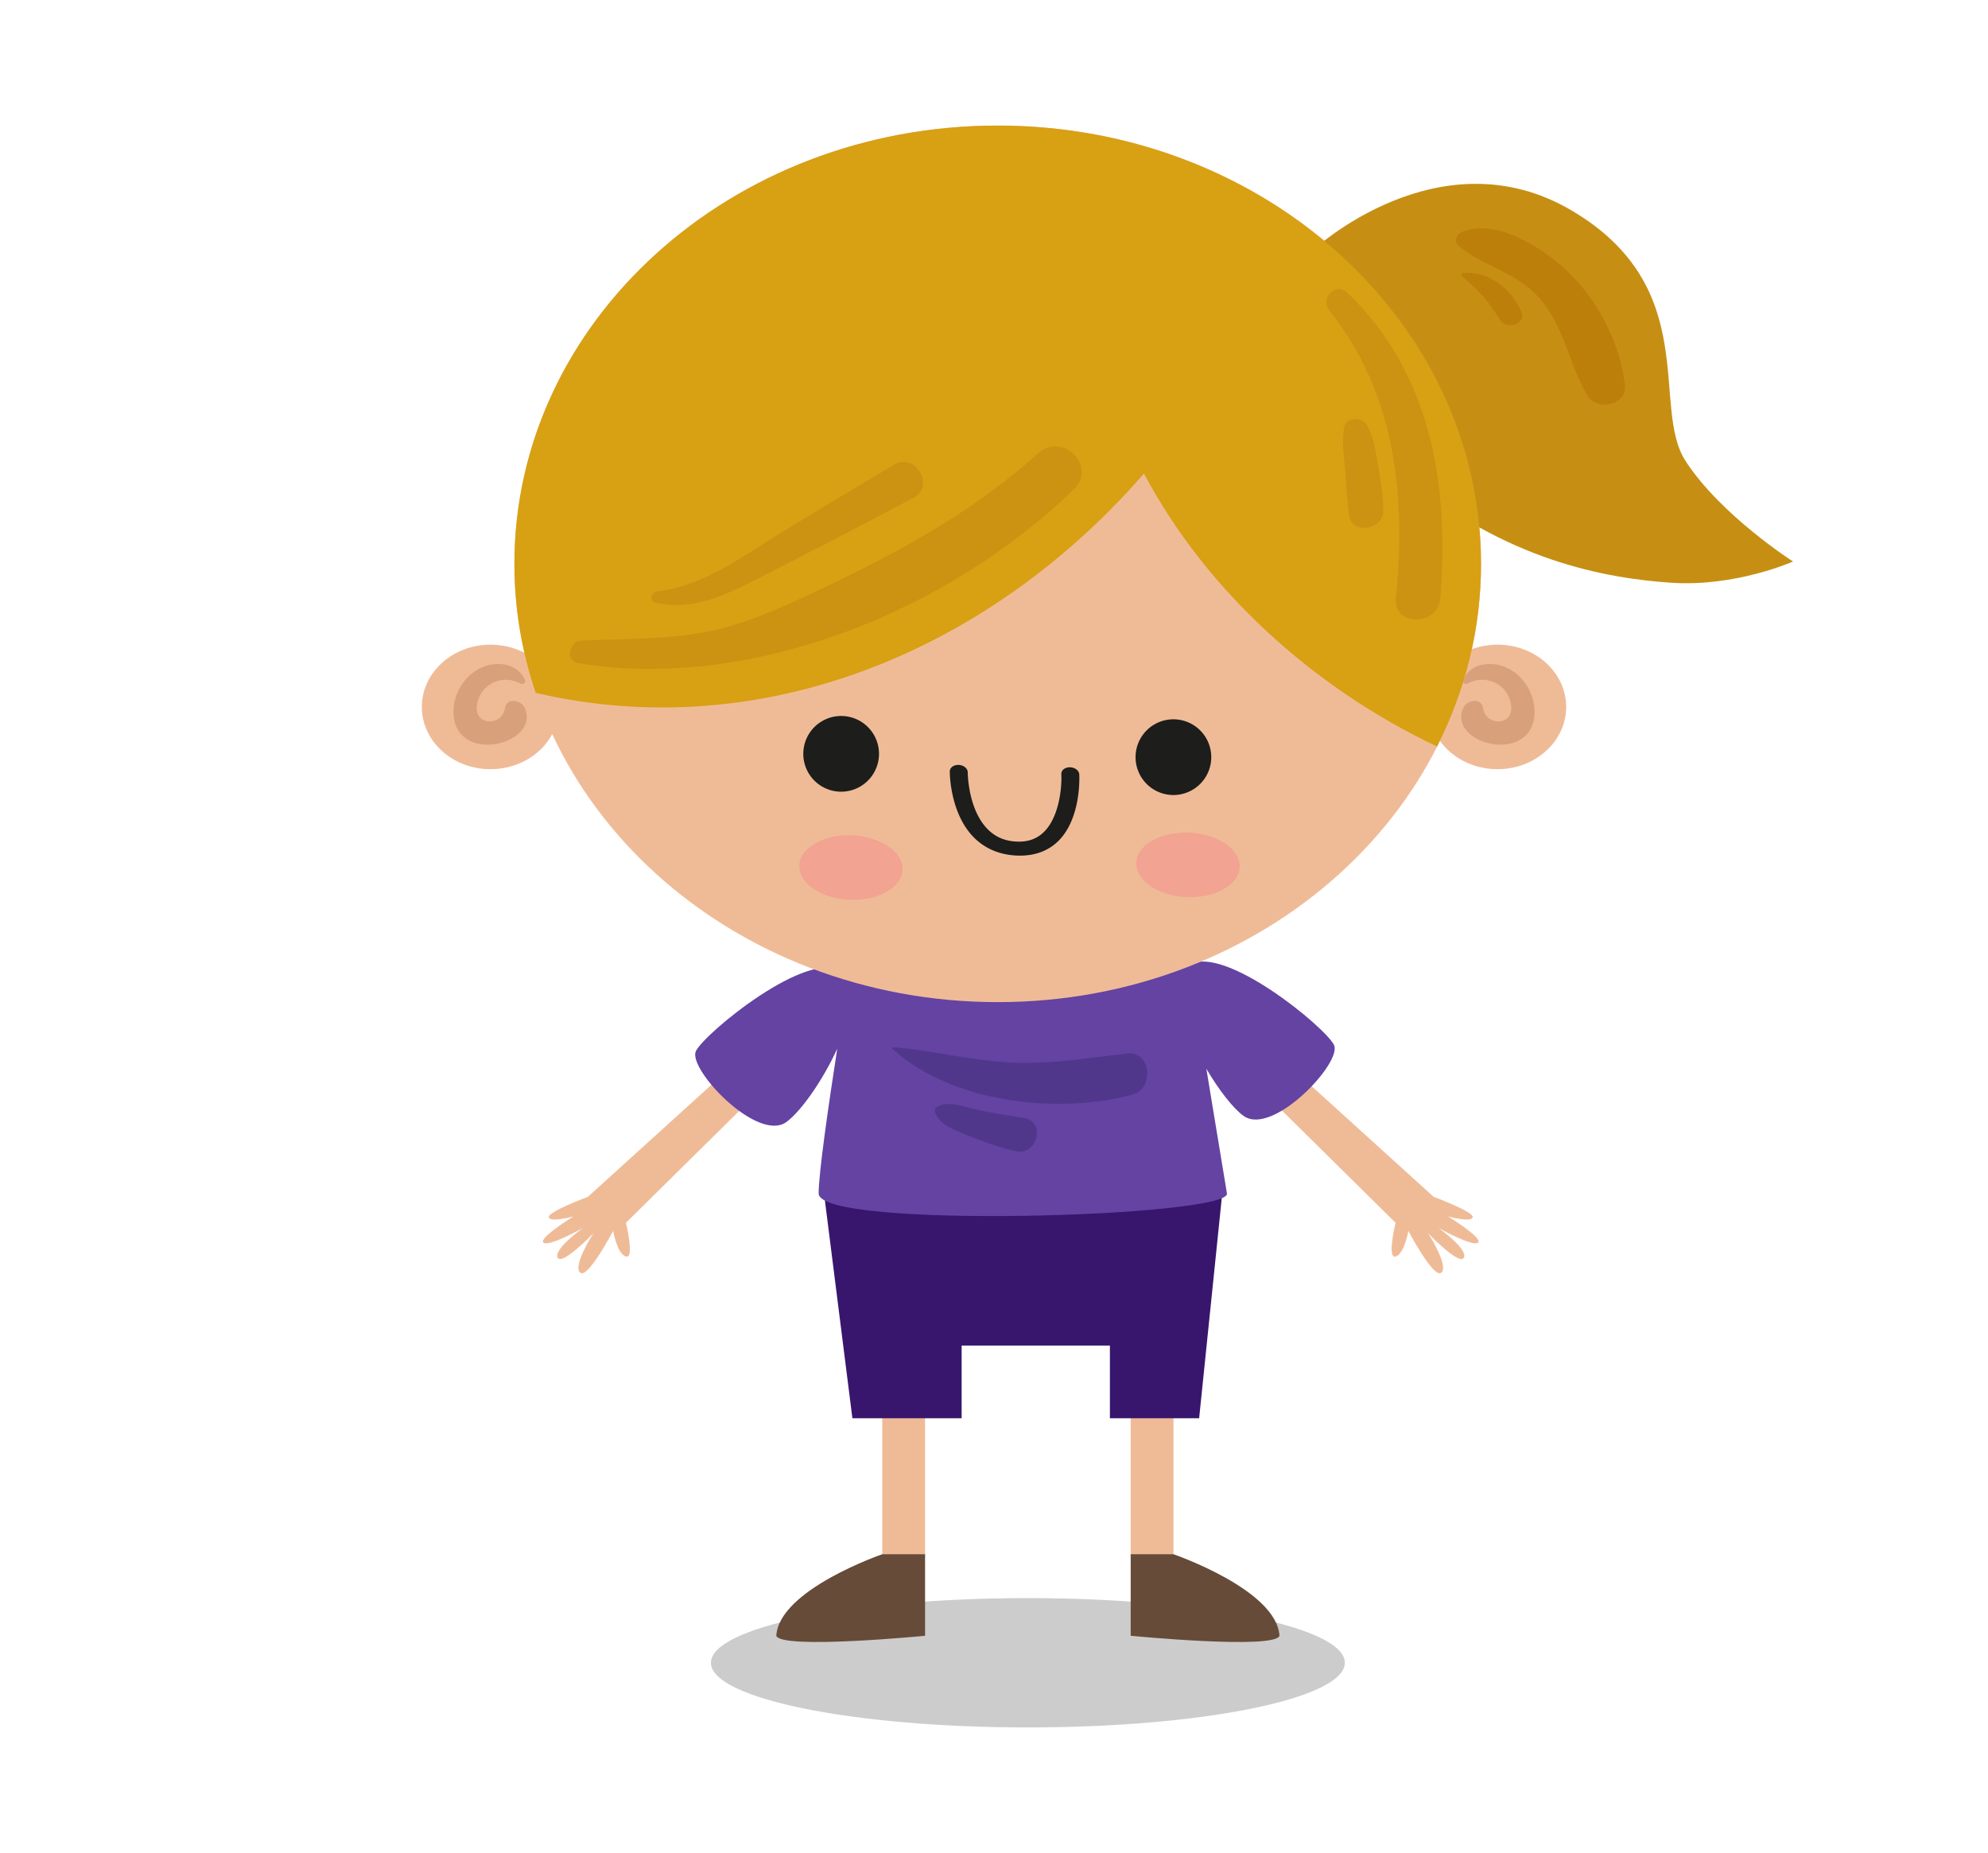 <svg width="250" height="233" xmlns="http://www.w3.org/2000/svg"><path d="M169.121 209.08c0 4.49-17.846 8.13-39.86 8.13s-39.86-3.64-39.86-8.13 17.846-8.13 39.86-8.13 39.86 3.64 39.86 8.13" fill-opacity=".2"/><path d="M145.022 198.124h-.282a2.556 2.556 0 01-2.55-2.55V177.28a2.556 2.556 0 012.55-2.55h.282a2.556 2.556 0 012.549 2.55v18.295a2.556 2.556 0 01-2.55 2.55M113.781 198.124h-.281a2.556 2.556 0 01-2.55-2.55V177.28a2.556 2.556 0 012.55-2.55h.281a2.556 2.556 0 012.55 2.55v18.295a2.556 2.556 0 01-2.55 2.55" fill="#efbb97"/><path d="M103.695 150.623l3.498 27.713h13.738v-9.145h18.644v9.145h11.222l2.849-27.713z" fill="#38166d"/><path d="M92.015 134.092l-18.092 16.402s-5.075 1.878-4.908 2.57c.168.69 3.09-.102 3.09-.102s-4.433 2.719-3.76 3.291c.67.57 4.969-1.848 4.969-1.848s-3.728 2.655-3.19 3.728c.536 1.075 4.5-3.056 4.5-3.056s-2.62 4.03-1.68 4.936c.94.907 4.163-5.237 4.163-5.237s.504 2.92 1.612 3.224c1.108.301 0-4.246 0-4.246l16.535-16.325zm70.186 0l18.092 16.402s5.076 1.878 4.908 2.57c-.168.69-3.088-.102-3.088-.102s4.432 2.719 3.76 3.291c-.672.57-4.97-1.848-4.97-1.848s3.728 2.655 3.19 3.728c-.537 1.075-4.498-3.056-4.498-3.056s2.618 4.03 1.678 4.936c-.94.907-4.164-5.237-4.164-5.237s-.502 2.92-1.61 3.224c-1.108.301 0-4.246 0-4.246l-16.536-16.325z" fill="#efbb97"/><path d="M167.759 131.404c-1.043-2.2-13.871-12.75-18.21-10.06l-.158-.962-42.38.705s-.132.795-.347 2.112c-.195-.385-.435-.735-.785-.99-4.182-3.049-17.315 7.74-18.37 9.967-1.056 2.228 7.739 11.527 11.375 8.912 1.81-1.302 4.584-5.23 6.403-9.222-1.11 7.16-2.34 15.686-2.34 18.197 0 4.559 51.834 2.947 51.346 0-.238-1.455-1.438-8.708-2.59-15.68 1.584 2.699 3.38 4.997 4.682 5.933 3.634 2.616 12.428-6.684 11.374-8.912" fill="#6443a3"/><path d="M112.227 131.882c7.443 6.784 20.788 8.303 30.21 5.747 2.758-.748 2.322-5.498-.698-5.158-5.025.568-9.893 1.415-14.977 1.11-4.872-.29-9.605-1.496-14.447-1.912-.106-.01-.165.142-.088.213m5.351 7.887c.45 1.574 2.223 2.214 3.615 2.79 2.113.874 4.277 1.675 6.504 2.198 2.736.645 3.842-3.706 1.146-4.158-2.14-.358-4.278-.666-6.393-1.168-1.468-.349-3.244-1.049-4.643-.228a.513.513 0 00-.229.566" fill="#50378c"/><path d="M196.953 88.891c0 4.323-3.866 7.828-8.635 7.828-4.768 0-8.633-3.505-8.633-7.828 0-4.324 3.865-7.83 8.633-7.83 4.77 0 8.635 3.506 8.635 7.83" fill="#efbb97"/><path d="M184.524 85.964c2.28-1.253 5.084-.001 5.497 2.659.42 2.686-3.18 2.73-3.522.425-.212-1.445-2.087-1.007-2.51 0-1.946 4.61 8.764 7.199 8.986.624.081-2.428-1.42-4.828-3.647-5.783-1.92-.822-4.48-.448-5.36 1.647-.137.324.296.57.556.428" fill="#d8a17c"/><path d="M53.047 88.891c0 4.323 3.865 7.828 8.635 7.828 4.768 0 8.633-3.505 8.633-7.828 0-4.324-3.865-7.83-8.633-7.83-4.77 0-8.635 3.506-8.635 7.83" fill="#efbb97"/><path d="M65.475 85.964c-2.279-1.253-5.083-.001-5.498 2.659-.418 2.686 3.183 2.73 3.523.425.213-1.445 2.087-1.007 2.512 0 1.945 4.61-8.765 7.199-8.987.624-.081-2.428 1.42-4.828 3.647-5.783 1.92-.822 4.479-.448 5.36 1.647.137.324-.296.57-.557.428" fill="#d8a17c"/><path d="M186.248 70.9c0 30.436-27.212 55.11-60.779 55.11-33.568 0-60.78-24.674-60.78-55.11 0-30.437 27.212-55.11 60.78-55.11 33.567 0 60.78 24.673 60.78 55.11" fill="#efbb97"/><path d="M164.696 31.886c.415-.615 16.395-15.15 32.919-5.433 16.525 9.717 9.922 24.676 14.348 31.508 4.426 6.833 13.518 12.645 13.518 12.645s-7.229 3.227-15.352 2.668c-8.121-.559-20.812-2.764-33.414-13.45-12.603-10.687-12.019-27.938-12.019-27.938" fill="#c68f14"/><path d="M162.385 27.13c-10.236-7.109-23.028-11.34-36.916-11.34C91.9 15.79 64.69 40.462 64.69 70.9c0 5.648.94 11.096 2.681 16.227 28.898 6.716 57.395-5.615 76.486-27.583v.001c7.768 14.65 21.244 26.931 36.858 34.324 3.543-6.994 5.532-14.768 5.532-22.969 0-17.844-9.36-33.699-23.862-43.77" fill="#d8a013"/><path d="M72.72 83.39c21.862 3.565 46.622-6.614 62.34-21.884 2.96-2.876-1.478-7.244-4.509-4.508-7.456 6.733-16.137 11.692-25.145 16.032-4.465 2.153-8.988 4.373-13.763 5.75-6.093 1.756-12.282 1.46-18.54 1.787-1.52.077-2.068 2.548-.382 2.823" fill="#cc9211"/><path d="M82.443 75.775c4.615 1.058 8.666-.897 12.74-2.968a1311.463 1311.463 0 0019.706-10.218c2.73-1.446.252-5.74-2.428-4.156a1219.758 1219.758 0 00-14.004 8.414c-4.994 3.044-9.875 6.83-15.823 7.516-.743.087-1.05 1.216-.19 1.412m84.762-36.686c8.302 10.42 9.628 23.29 8.343 36.137-.356 3.542 5.267 3.564 5.563 0 1.162-14.072-1.094-28.25-11.652-38.39-1.516-1.456-3.503.684-2.254 2.253" fill="#cc9211"/><path d="M169.027 53.81c-.323 1.804.01 3.578.14 5.392.137 1.878.24 3.726.492 5.591.332 2.467 4.34 1.839 4.296-.58-.034-1.885-.32-3.715-.644-5.57-.312-1.785-.522-3.617-1.428-5.207-.624-1.095-2.614-.987-2.856.373" fill="#cc9211"/><path d="M183.42 30.92c3.028 2.57 7.015 3.212 9.888 6.27 3.399 3.614 3.873 8.391 6.263 12.502 1.196 2.053 5.062 1.334 4.776-1.295-.58-5.317-3.616-11.048-7.603-14.643-3.056-2.754-8.637-6.304-12.855-4.61-.668.268-1.144 1.204-.469 1.776" fill="#bc800a"/><path d="M183.803 34.665c.87.83 1.826 1.624 2.63 2.518.863.959 1.532 2.026 2.248 3.092.846 1.259 3.294.484 2.628-1.106-1.182-2.824-4.209-5.22-7.374-4.824-.15.017-.262.196-.132.32" fill="#bc800a"/><path d="M110.508 95.327a4.76 4.76 0 11-9.446-1.18 4.76 4.76 0 019.446 1.18m41.783.418a4.76 4.76 0 11-9.446-1.18 4.76 4.76 0 019.446 1.18m-25.201 11.769c-1.567-.195-2.935-.771-4.074-1.714-3.56-2.95-3.576-8.564-3.575-8.802.002-.483.508-.848 1.13-.816.62.029 1.128.45 1.126.934 0 .05.02 5.13 2.919 7.527.887.732 1.939 1.119 3.208 1.179 1.223.058 2.217-.22 3.044-.851 2.377-1.816 2.683-6.124 2.6-7.63-.027-.486.456-.871 1.079-.86.62.005 1.149.41 1.176.895.013.254.297 6.199-3.224 8.888-1.255.959-2.827 1.4-4.668 1.314a11.025 11.025 0 01-.742-.064" fill="#1d1d1b"/><path d="M155.889 109.034c-.098 2.238-3.087 3.923-6.678 3.766-3.589-.158-6.42-2.099-6.321-4.336.097-2.236 3.087-3.922 6.677-3.764 3.59.157 6.42 2.097 6.322 4.334m-48.7-3.991c-3.59-.157-6.579 1.528-6.678 3.766-.098 2.237 2.732 4.178 6.322 4.336 3.59.157 6.58-1.528 6.678-3.766.098-2.237-2.733-4.178-6.322-4.336" fill="#f2a391"/><path d="M110.951 195.434s-12.976 4.449-13.328 10.252c.616 1.76 18.707 0 18.707 0v-10.252h-5.379zm31.238 0v10.252s18.093 1.76 18.71 0c-.35-5.803-13.329-10.252-13.329-10.252h-5.38z" fill="#664b38"/></svg>